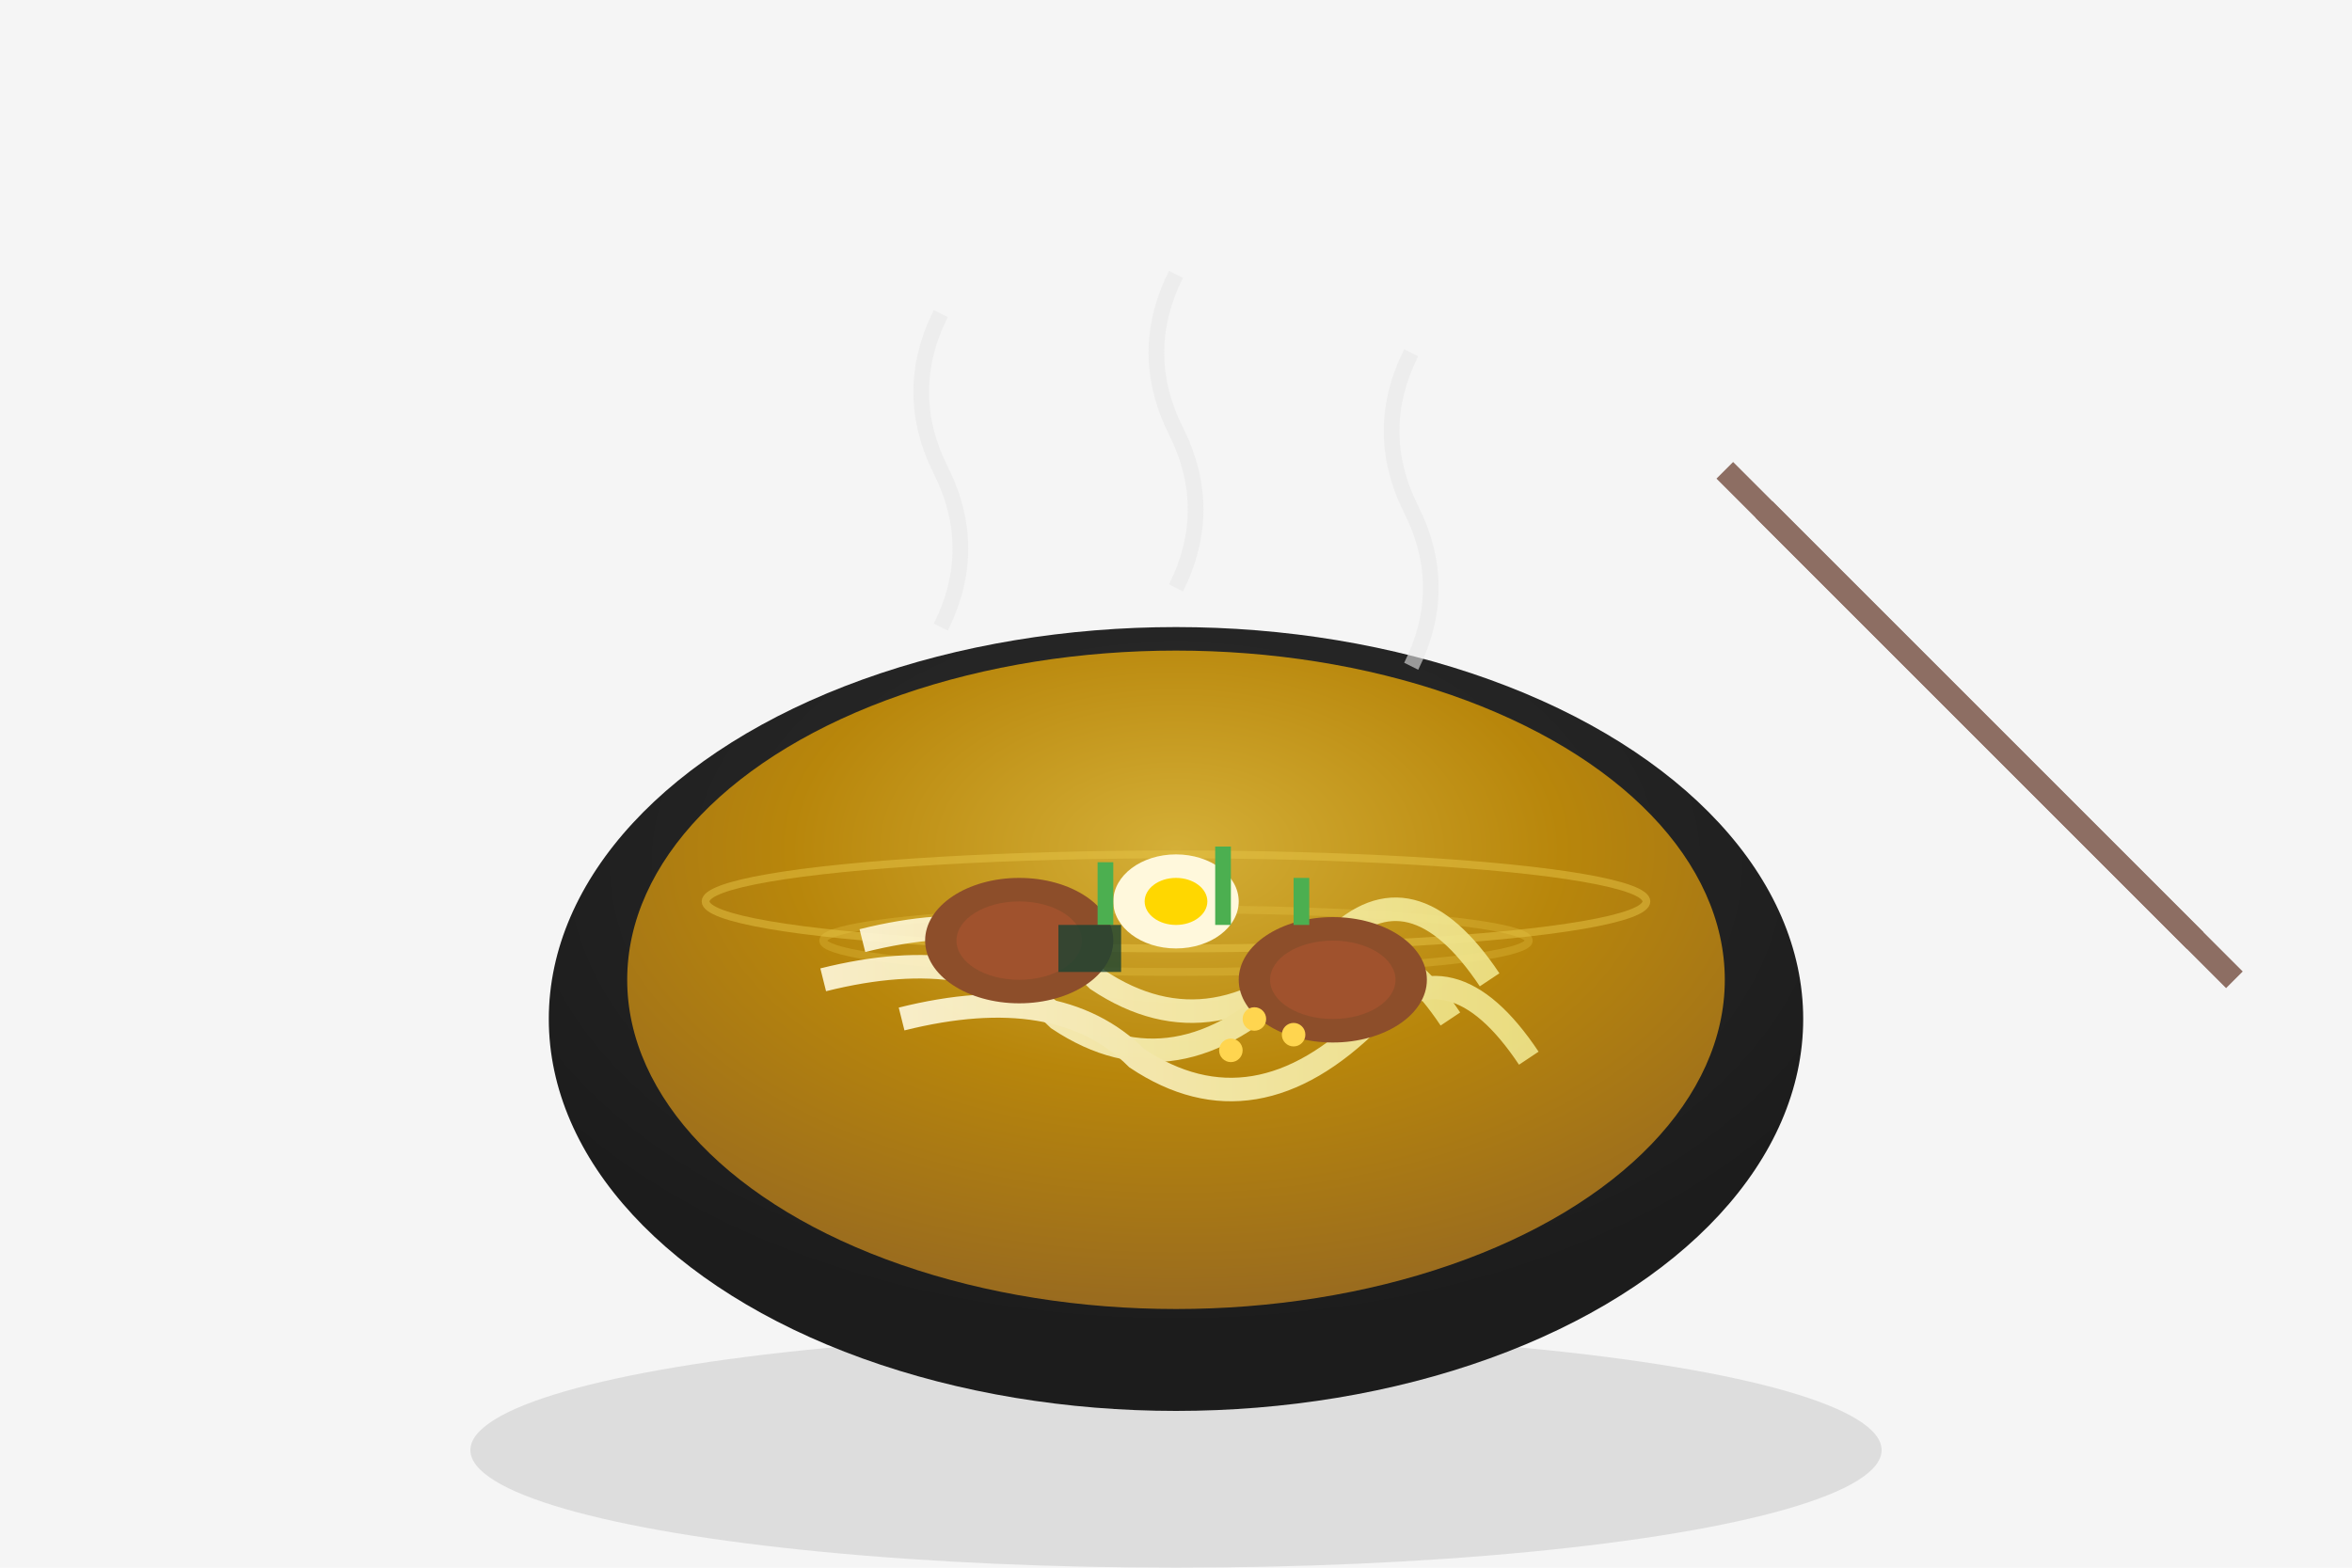 <svg width="300" height="200" viewBox="0 0 300 200" xmlns="http://www.w3.org/2000/svg">
  <defs>
    <radialGradient id="bowlGrad" cx="50%" cy="30%" r="60%">
      <stop offset="0%" style="stop-color:#2E2E2E"/>
      <stop offset="100%" style="stop-color:#1C1C1C"/>
    </radialGradient>
    <radialGradient id="brothGrad" cx="50%" cy="30%" r="70%">
      <stop offset="0%" style="stop-color:#D4AF37"/>
      <stop offset="50%" style="stop-color:#B8860B"/>
      <stop offset="100%" style="stop-color:#996B1F"/>
    </radialGradient>
    <linearGradient id="noodleGrad" x1="0%" y1="0%" x2="100%" y2="0%">
      <stop offset="0%" style="stop-color:#FFF8DC"/>
      <stop offset="100%" style="stop-color:#F0E68C"/>
    </linearGradient>
  </defs>

  <!-- Background -->
  <rect width="300" height="200" fill="#F5F5F5"/>

  <!-- Bowl shadow -->
  <ellipse cx="150" cy="185" rx="90" ry="15" fill="#000000" opacity="0.1"/>

  <!-- Bowl exterior -->
  <ellipse cx="150" cy="130" rx="80" ry="50" fill="url(#bowlGrad)"/>

  <!-- Bowl interior / broth -->
  <ellipse cx="150" cy="125" rx="70" ry="42" fill="url(#brothGrad)"/>

  <!-- Broth surface ripples -->
  <ellipse cx="150" cy="115" rx="60" ry="6" fill="none" stroke="#E6C547" stroke-width="1" opacity="0.5"/>
  <ellipse cx="150" cy="120" rx="45" ry="4" fill="none" stroke="#E6C547" stroke-width="1" opacity="0.3"/>

  <!-- Noodles -->
  <g opacity="0.9">
    <path d="M110 120 Q130 115 140 125 Q155 135 170 120 Q180 110 190 125"
          fill="none" stroke="url(#noodleGrad)" stroke-width="3"/>
    <path d="M105 125 Q125 120 135 130 Q150 140 165 125 Q175 115 185 130"
          fill="none" stroke="url(#noodleGrad)" stroke-width="3"/>
    <path d="M115 130 Q135 125 145 135 Q160 145 175 130 Q185 120 195 135"
          fill="none" stroke="url(#noodleGrad)" stroke-width="3"/>
  </g>

  <!-- Chashu (pork slices) -->
  <ellipse cx="130" cy="120" rx="12" ry="8" fill="#8D4E2A"/>
  <ellipse cx="130" cy="120" rx="8" ry="5" fill="#A0522D"/>
  <ellipse cx="170" cy="125" rx="12" ry="8" fill="#8D4E2A"/>
  <ellipse cx="170" cy="125" rx="8" ry="5" fill="#A0522D"/>

  <!-- Soft-boiled egg -->
  <ellipse cx="150" cy="115" rx="8" ry="6" fill="#FFF8DC"/>
  <ellipse cx="150" cy="115" rx="4" ry="3" fill="#FFD700"/>

  <!-- Green onions -->
  <rect x="140" y="110" width="2" height="8" fill="#4CAF50"/>
  <rect x="155" y="108" width="2" height="10" fill="#4CAF50"/>
  <rect x="165" y="112" width="2" height="6" fill="#4CAF50"/>

  <!-- Nori (seaweed) -->
  <rect x="135" y="118" width="8" height="6" fill="#1B4332" opacity="0.8"/>

  <!-- Corn kernels -->
  <circle cx="160" cy="130" r="1.5" fill="#FFD54F"/>
  <circle cx="165" cy="132" r="1.5" fill="#FFD54F"/>
  <circle cx="157" cy="134" r="1.5" fill="#FFD54F"/>

  <!-- Steam -->
  <g opacity="0.6">
    <path d="M120 80 Q125 70 120 60 Q115 50 120 40" fill="none" stroke="#E8E8E8" stroke-width="2"/>
    <path d="M150 75 Q155 65 150 55 Q145 45 150 35" fill="none" stroke="#E8E8E8" stroke-width="2"/>
    <path d="M180 85 Q185 75 180 65 Q175 55 180 45" fill="none" stroke="#E8E8E8" stroke-width="2"/>
  </g>

  <!-- Chopsticks -->
  <line x1="220" y1="60" x2="280" y2="120" stroke="#8D6E63" stroke-width="3"/>
  <line x1="225" y1="65" x2="285" y2="125" stroke="#8D6E63" stroke-width="3"/>
</svg>